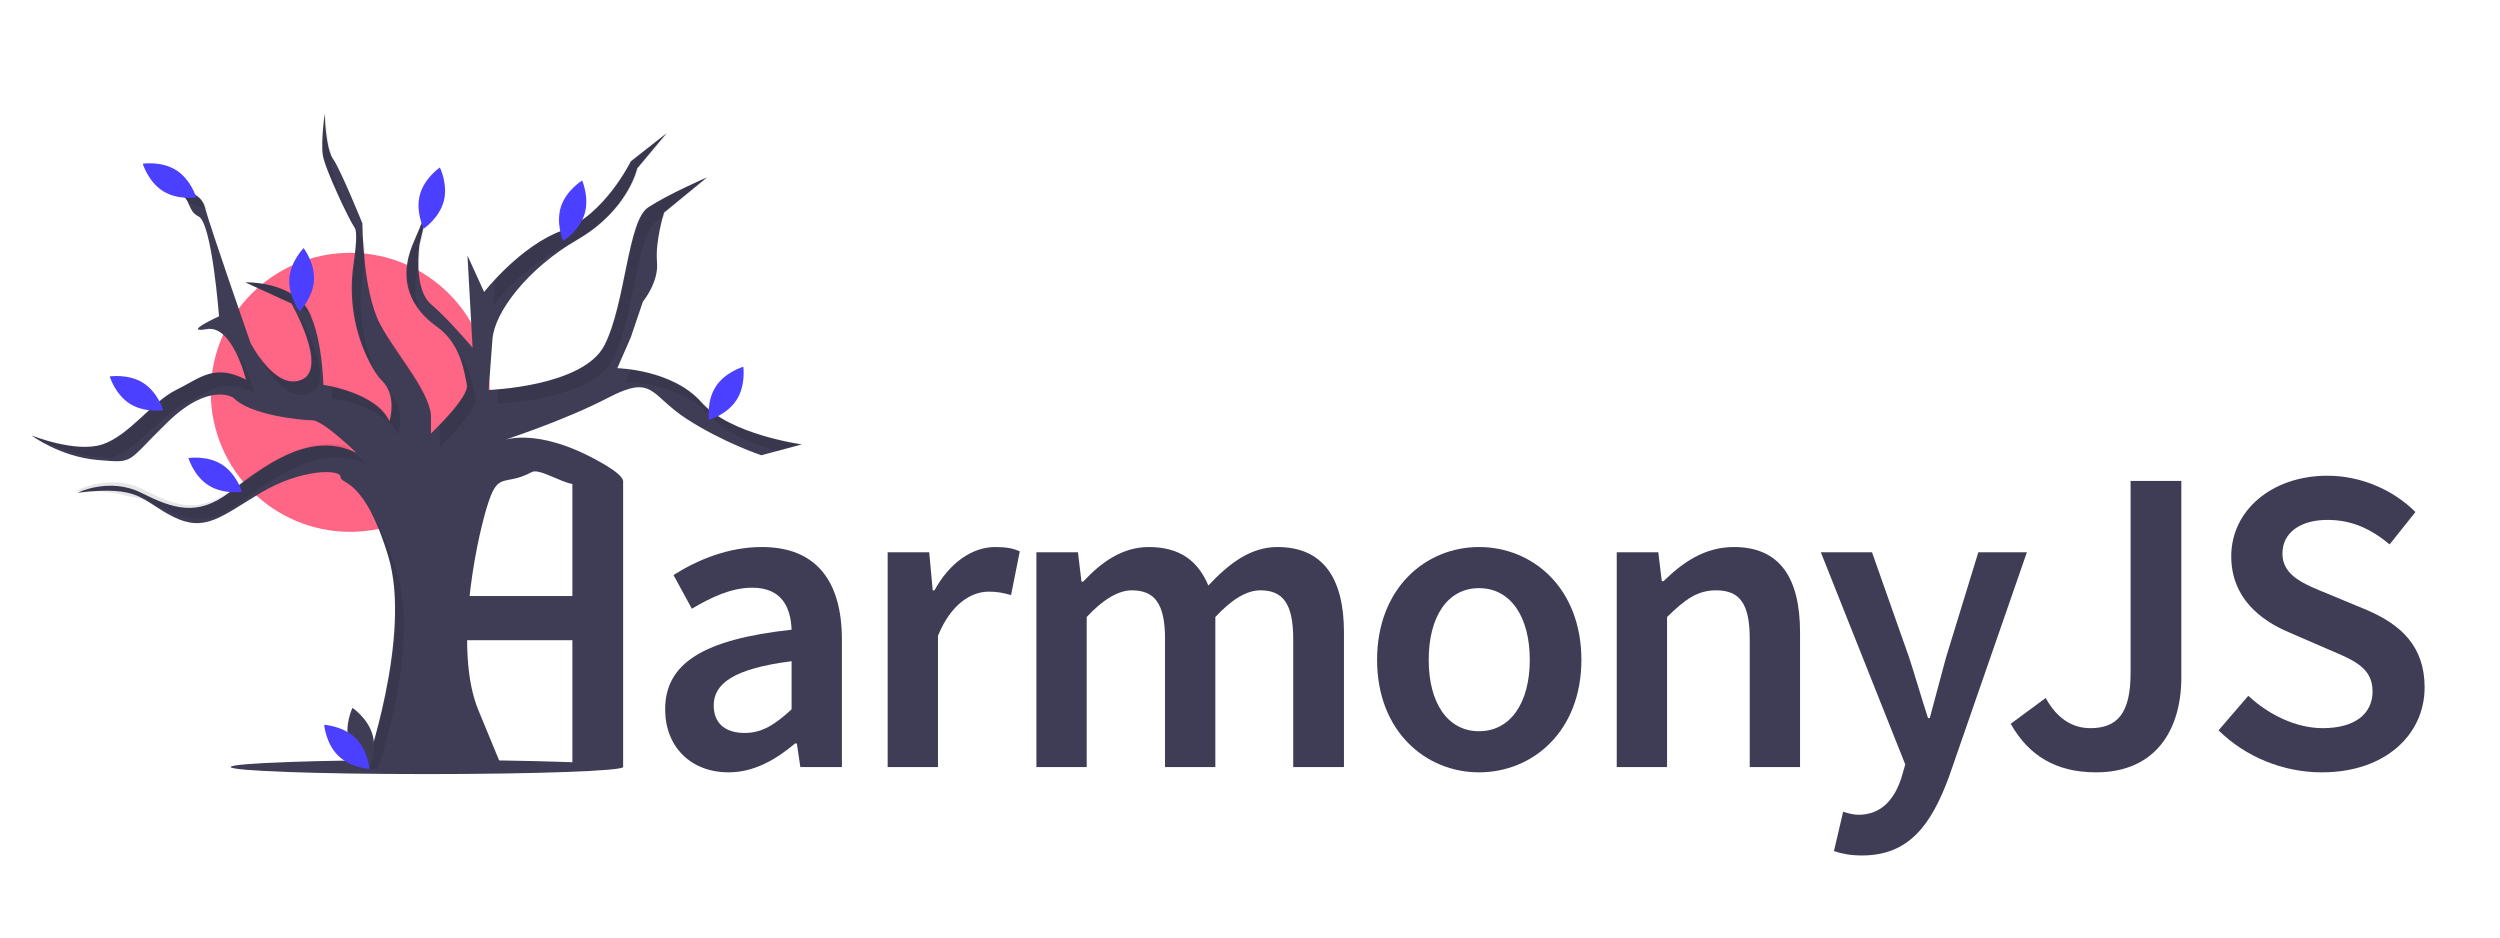 <?xml version="1.0" encoding="UTF-8" standalone="no"?>
<svg
   xmlns:svg="http://www.w3.org/2000/svg"
   xmlns="http://www.w3.org/2000/svg"
   xmlns:xlink="http://www.w3.org/1999/xlink"
   version="1.1"
   viewBox="-10 -80 3136 1176"
   height="1200"
   width="3200"
   id="f0862836-4e64-470e-8684-783773d4b1d8">
  <ellipse
     cx="525.492"
     cy="882.141"
     rx="246.108"
     ry="8.869"
     style="fill:#3f3d56;stroke-width:0.985"
     id="ellipse113" />
  <circle
     style="fill:#ff6584"
     id="circle115"
     r="175"
     cy="412.141"
     cx="429.384" />
  <path
     style="fill:#3f3d56"
     id="path117"
     d="m 447.145,888.169 c 0,0 60,-170 30,-270 -30,-100 -60,-90 -60,-100 0,-10 -50,-10 -100,20 -50,30 -70,50 -110,30 -40,-20 -40,-40 -120,-30 0,0 40,-20 80,0 40,20 70,30 110,0 40,-30 100,-80 160,-50 0,0 -41.768,-40.964 -55.422,-40.964 -13.655,0 -77.913,-6.426 -98.797,-28.113 0,0 -29.719,-20.884 -82.732,30.523 -53.013,51.406 -40.161,51.406 -87.551,47.39 -47.39,-4.016 -83.259,-30.842 -83.259,-30.842 0,0 55.422,22.49 89.158,11.245 33.735,-11.245 62.651,-53.816 92.371,-68.274 29.719,-14.458 47.39,-33.735 87.551,-12.852 0,0 -16.868,-69.077 -48.997,-63.455 -32.129,5.623 15.261,-16.064 15.261,-16.064 0,0 -8.835,-117.271 -25.703,-125.303 -16.868,-8.032 -6.426,-28.916 -37.752,-32.932 0,0 38.555,-4.819 45.784,21.687 7.229,26.506 57.029,169.48 57.029,169.48 0,0 30.523,61.045 64.258,46.587 33.735,-14.458 -12.852,-95.584 -12.852,-95.584 l -57.832,-26.506 c 0,0 43.374,-1.606 69.88,23.293 26.506,24.9 28.113,105.222 28.113,105.222 0,0 66.668,9.639 82.732,45.784 0,0 10.442,-32.129 -9.639,-51.406 -5.02,-4.819 -10.291,-13.203 -15.374,-23.068 -19.438,-37.724 -26.032,-80.726 -19.917,-122.721 2.992,-20.55 4.834,-40.644 1.556,-45.378 -7.229,-10.442 -37.752,-74.7 -40.161,-91.568 -2.41,-16.868 2.41,-52.21 2.41,-52.21 0,0 0.803,43.374 10.442,57.029 9.639,13.655 36.948,81.126 36.948,81.126 0,0 0,85.142 22.49,126.909 22.49,41.768 65.864,88.355 63.455,118.877 v 17.671 c 0,0 48.193,-45.784 44.981,-61.045 -3.213,-15.261 -7.229,-51.406 -37.752,-73.093 -30.523,-21.687 -50.603,-56.226 -28.916,-106.026 21.687,-49.8 21.687,-58.635 21.687,-58.635 l -14.458,61.848 c 0,0 -8.032,55.422 14.458,74.7 22.49,19.277 52.21,54.619 52.21,54.619 l -6.426,-115.664 20.884,45.784 c 0,0 44.981,-57.832 97.993,-77.109 53.013,-19.277 85.945,-86.748 85.945,-86.748 l 44.981,-35.342 -36.948,44.177 c 0,0 -11.245,52.21 -74.7,89.158 -63.455,36.948 -104.419,91.567 -106.829,125.303 -2.41,33.735 -4.819,63.455 -4.819,63.455 0,0 118.877,-4.016 145.383,-56.226 26.506,-52.21 28.916,-155.825 54.619,-172.693 25.703,-16.868 73.897,-37.752 73.897,-37.752 l -53.816,44.177 c 0,0 -11.245,36.145 -8.835,61.848 2.41,25.703 -17.671,49.8 -17.671,49.8 l -15.261,44.981 -16.868,38.555 c 0,0 69.077,1.606 105.222,42.571 36.145,40.964 126.106,53.013 126.106,53.013 l -50.603,13.655 c 0,0 -48.193,-16.064 -93.977,-45.784 -45.784,-29.719 -40.964,-56.226 -97.993,-26.506 -57.029,29.719 -134.942,54.619 -134.942,54.619 0,0 42.752,-20.612 125.802,26.767 17.202,9.813 25.377,16.755 27.235,21.513 4.69,12.007 -30.831,10.118 -62.996,5.412 -14.998,-2.194 -42.008,-19.785 -51.057,-14.959 -36.145,19.277 -42.198,-3.391 -56.656,44.802 -14.458,48.193 -40.964,179.922 -10.442,253.819 l 30.523,73.897 z" />
  <path
     style="opacity:0.1"
     id="path119"
     d="m 749.487,352.908 c -21.535,42.417 -104.038,53.024 -134.23,55.51 -0.847,10.889 -1.405,17.775 -1.405,17.775 0,0 118.877,-4.016 145.383,-56.226 26.506,-52.21 28.916,-155.825 54.619,-172.693 2.726,-1.789 5.707,-3.623 8.854,-5.473 0.883,-3.242 1.478,-5.161 1.478,-5.161 l 53.816,-44.177 c 0,0 -48.193,20.884 -73.897,37.751 -25.703,16.868 -28.113,120.484 -54.619,172.693 z" />
  <path
     style="opacity:0.1"
     id="path121"
     d="m 610.972,271.762 c -0.175,19.776 -2.742,31.538 -2.742,31.538 0,0 44.962,-57.807 97.96,-77.097 3.132,-1.982 6.31,-3.933 9.562,-5.826 63.455,-36.948 74.7,-89.158 74.7,-89.158 L 827.4,87.041 782.42,122.383 c 0,0 -32.932,67.471 -85.945,86.748 -36.136,13.14 -68.534,44.19 -85.503,62.631 z" />
  <path
     style="opacity:0.1"
     id="path123"
     d="m 541.562,463.141 v 17.671 c 0,0 48.193,-45.784 44.98,-61.045 -2.457,-11.671 -5.399,-35.552 -20.292,-55.844 6.713,15.335 8.757,30.293 10.544,38.785 2.304,10.944 -21.825,37.581 -35.663,51.778 a 36.63,36.63 0 0 1 0.43,8.655 z" />
  <path
     style="opacity:0.1"
     id="path125"
     d="m 476.915,341.874 c 0.382,0.814 0.775,1.615 1.192,2.39 12.317,22.875 30.887,47.19 44.781,69.525 C 511.659,391.671 492.117,366.377 476.915,341.874 Z" />
  <path
     style="opacity:0.1"
     id="path127"
     d="m 516.074,307.678 c -6.477,-15.871 -7.544,-34.755 -0.103,-56.884 a 173.592,173.592 0 0 1 1.385,-23.992 l 12.648,-54.103 c -2.332,7.802 -7.667,22.854 -19.877,50.89 -15.457,35.493 -9.688,63.228 5.947,84.089 z" />
  <path
     style="opacity:0.1"
     id="path129"
     d="m 870.774,424.395 c -25.067,-28.409 -65.966,-37.887 -88.686,-41.029 l -6.789,15.517 c 0,0 69.077,1.607 105.222,42.571 20.044,22.717 56.633,36.537 85.257,44.346 l 31.101,-8.392 c 0,0 -89.961,-12.048 -126.106,-53.013 z" />
  <path
     style="opacity:0.1"
     id="path131"
     d="M 379.311,413.341 C 413.046,398.883 366.459,317.758 366.459,317.758 l -1.274,-0.584 c 11.614,24.505 28.459,68.788 4.378,79.109 -22.533,9.657 -43.63,-14.369 -55.158,-31.391 0.419,1.204 0.648,1.863 0.648,1.863 0,0 30.522,61.045 64.258,46.587 z" />
  <path
     style="opacity:0.1"
     id="path133"
     d="m 489.352,465.551 c 0,0 10.165,-31.334 -8.931,-50.68 4.683,16.666 -0.817,33.62 -0.817,33.62 -12.427,-27.961 -55.128,-40.057 -73.832,-44.103 0.725,9.309 0.848,15.378 0.848,15.378 0,0 66.668,9.639 82.732,45.784 z" />
  <path
     style="opacity:0.1"
     id="path135"
     d="m 530.003,172.699 c 1.81,-6.056 1.811,-7.745 1.811,-7.745 z" />
  <path
     style="opacity:0.1"
     id="path137"
     d="m 129.021,494.62 c 0.162,-0.052 0.326,-0.1 0.487,-0.153 33.735,-11.245 62.652,-53.816 92.371,-68.274 29.719,-14.458 47.39,-33.735 87.551,-12.852 0,0 -7.026,-28.76 -20.641,-47.654 a 187.391,187.391 0 0 1 10.893,30.595 c -40.161,-20.884 -57.832,-1.606 -87.551,12.852 -29.719,14.458 -58.635,57.029 -92.371,68.274 -33.735,11.245 -89.158,-11.245 -89.158,-11.245 0,0 36.948,23.294 84.339,27.31 5.421,0.459 10.047,0.865 14.08,1.148 z" />
  <path
     style="opacity:0.1"
     id="path139"
     d="m 463.894,884.642 c 14.717,-45.116 50.111,-169.874 22.245,-252.824 -12.034,-35.823 -23.189,-58.666 -32.618,-73.239 7.052,13.795 14.762,32.043 22.87,56.18 34.539,102.813 -28.113,269.883 -28.113,269.883 z" />
  <path
     style="opacity:0.1"
     id="path141"
     d="m 150.213,542.504 a 81.993,81.993 0 0 1 28.292,8.189 c 32.987,16.493 57.462,26.953 87.263,14.805 6.789,-3.586 14.382,-8.024 23.139,-13.308 0.683,-0.498 1.359,-0.976 2.049,-1.497 42.571,-32.129 101.206,-73.897 158.235,-48.997 0,0 -11.526,-11.301 -24.446,-22.032 -52.271,-12.823 -104.618,24.596 -143.537,53.969 -42.571,32.129 -70.684,20.884 -112.451,0 -41.768,-20.884 -84.338,2.41 -84.338,2.41 31.035,-0.931 51.032,1.857 65.795,6.461 z" />
  <path
     style="opacity:0.1"
     id="path143"
     d="m 231.743,183.663 a 21.012,21.012 0 0 0 3.303,4.223 23.705,23.705 0 0 0 -3.303,-4.223 z" />
  <path
     style="opacity:0.1"
     id="path145"
     d="m 378.507,314.545 a 39.108,39.108 0 0 1 3.482,3.754 c -3.519,-8.458 -7.864,-15.772 -13.23,-20.814 -26.506,-24.9 -69.88,-23.294 -69.88,-23.294 l 54.396,24.931 a 77.68,77.68 0 0 1 25.233,15.421 z" />
  <path
     style="opacity:0.1"
     id="path147"
     d="m 436.23,205.918 c 3.278,4.735 1.436,24.828 -1.556,45.378 -6.115,41.995 0.479,84.997 19.917,122.721 a 142.934,142.934 0 0 0 8.559,14.692 c -18.509,-37.151 -24.715,-79.234 -18.728,-120.354 2.992,-20.55 4.834,-40.644 1.556,-45.378 -7.229,-10.442 -37.751,-74.7 -40.161,-91.568 a 116.894,116.894 0 0 1 -0.503,-19.709 c -6.239,-17.703 -6.835,-49.559 -6.835,-49.559 0,0 -4.819,35.342 -2.41,52.21 2.41,16.868 32.932,81.126 40.161,91.568 z" />
  <path
     style="opacity:0.1"
     id="path149"
     d="m 511.585,94.875 a 22.985,22.985 0 0 0 -1.458,-4.621 c 0,0 0.617,1.734 1.458,4.621 z" />
  <path
     style="opacity:0.1"
     id="path151"
     d="m 227.883,175.771 c 7.079,0.867 15.222,3.039 21.433,8.076 -0.405,-1.37 -0.759,-2.599 -1.04,-3.631 -7.229,-26.506 -45.784,-21.687 -45.784,-21.687 17.423,2.234 21.924,9.686 25.391,17.243 z" />
  <path
     style="fill:#3f3d56"
     id="path153"
     d="m 427.521,850.323 c 5.727,21.17 25.343,34.282 25.343,34.282 0,0 10.331,-21.212 4.604,-42.383 -5.727,-21.17 -25.343,-34.282 -25.343,-34.282 0,0 -10.331,21.212 -4.604,42.383 z" />
  <path
     style="fill:#4b40ff"
     id="path155"
     d="m 435.936,845.773 c 15.715,15.298 17.634,38.814 17.634,38.814 0,0 -23.559,-1.286 -39.274,-16.584 -15.715,-15.298 -17.634,-38.814 -17.634,-38.814 0,0 23.559,1.286 39.274,16.584 z" />
  <path
     style="fill:#4b40ff"
     id="path157"
     d="m 383.851,271.782 c -1.366,21.889 -17.955,38.667 -17.955,38.667 0,0 -14.374,-18.71 -13.008,-40.599 1.366,-21.889 17.955,-38.667 17.955,-38.667 0,0 14.374,18.71 13.008,40.599 z" />
  <path
     style="fill:#4b40ff"
     id="path159"
     d="m 210.924,133.406 c 18.552,11.696 25.319,34.3 25.319,34.3 0,0 -23.312,3.64 -41.864,-8.056 -18.552,-11.696 -25.319,-34.3 -25.319,-34.3 0,0 23.312,-3.64 41.864,8.056 z" />
  <path
     style="fill:#4b40ff"
     id="path161"
     d="m 169.495,400.259 c 18.552,11.696 25.319,34.3 25.319,34.3 0,0 -23.312,3.64 -41.864,-8.056 -18.552,-11.696 -25.319,-34.3 -25.319,-34.3 0,0 23.312,-3.64 41.864,8.056 z" />
  <path
     style="fill:#4b40ff"
     id="path163"
     d="m 268.194,502.614 c 18.552,11.696 25.319,34.3 25.319,34.3 0,0 -23.312,3.64 -41.864,-8.056 -18.552,-11.696 -25.319,-34.3 -25.319,-34.3 0,0 23.312,-3.64 41.864,8.056 z" />
  <path
     style="fill:#4b40ff"
     id="path165"
     d="m 546.648,172.418 c -5.595,21.206 -25.129,34.439 -25.129,34.439 0,0 -10.463,-21.148 -4.868,-42.353 5.595,-21.206 25.129,-34.439 25.129,-34.439 0,0 10.463,21.148 4.868,42.353 z" />
  <path
     style="fill:#4b40ff"
     id="path167"
     d="m 723.131,188.952 c -6.576,20.922 -26.704,33.232 -26.704,33.232 0,0 -9.467,-21.612 -2.892,-42.534 6.576,-20.922 26.704,-33.232 26.704,-33.232 0,0 9.467,21.612 2.892,42.534 z" />
  <path
     style="fill:#4b40ff"
     id="path169"
     d="m 913.882,421.806 c -11.912,18.414 -34.592,24.917 -34.592,24.917 0,0 -3.368,-23.353 8.543,-41.767 11.912,-18.414 34.592,-24.917 34.592,-24.917 0,0 3.368,23.353 -8.543,41.767 z" />
  <g
     id="g4565">
    <g
       id="text190"
       style="font-style:normal;font-weight:normal;font-size:39.2px;line-height:1.25;font-family:sans-serif;letter-spacing:0px;word-spacing:0px;fill:#000000;fill-opacity:1;stroke:none;stroke-width:0.98">
      <path
         id="path4573"
         style="fill:#3f3d56"
         d="m 498.9,882.234 h 63.661 V 723.082 h 145.432 v 159.152 h 63.661 V 523.319 h -63.661 v 144.334 h -145.432 v -144.334 h -63.661 z" />
      <path
         id="path4575"
         style="fill:#3f3d56"
         d="m 903.945,888.819 c 31.83,0 59.27,-15.915 83.418,-36.221 h 2.195 l 4.39,29.635 h 52.136 V 722.533 c 0,-75.186 -33.477,-116.346 -100.43,-116.346 -42.806,0 -81.222,16.464 -110.858,35.123 l 23.05,42.258 c 24.147,-14.269 49.392,-26.342 75.734,-26.342 36.77,0 48.294,24.147 49.392,52.685 -110.858,12.074 -158.603,42.258 -158.603,99.882 0,47.197 32.379,79.027 79.576,79.027 z m 20.306,-49.392 c -22.501,0 -38.965,-10.427 -38.965,-34.574 0,-26.891 24.147,-46.099 97.686,-55.429 v 60.368 c -20.306,18.659 -36.77,29.635 -58.722,29.635 z" />
      <path
         id="path4577"
         style="fill:#3f3d56"
         d="m 1103.473,882.234 h 63.112 V 717.594 c 16.464,-40.611 42.258,-55.429 63.661,-55.429 11.525,0 18.659,1.646 27.989,4.39 l 10.976,-54.88 c -8.232,-3.842 -17.013,-5.488 -30.733,-5.488 -28.538,0 -57.075,19.208 -76.283,54.331 h -2.195 l -4.39,-47.746 h -52.136 z" />
      <path
         id="path4579"
         style="fill:#3f3d56"
         d="m 1290.062,882.234 h 63.112 V 693.995 c 20.854,-22.501 40.062,-33.477 56.526,-33.477 28.538,0 41.709,16.464 41.709,60.917 v 160.798 h 63.112 V 693.995 c 20.854,-22.501 39.514,-33.477 56.526,-33.477 27.989,0 41.16,16.464 41.16,60.917 v 160.798 h 63.661 V 713.203 c 0,-68.051 -26.342,-107.016 -83.418,-107.016 -34.026,0 -60.917,20.854 -86.71,48.294 -12.622,-30.184 -35.123,-48.294 -74.637,-48.294 -33.477,0 -59.819,19.208 -82.32,43.355 h -2.195 l -4.39,-36.77 h -52.136 z" />
      <path
         id="path4581"
         style="fill:#3f3d56"
         d="m 1845.281,888.819 c 67.502,0 128.419,-51.587 128.419,-141.042 0,-90.003 -60.917,-141.59 -128.419,-141.59 -66.954,0 -127.87,51.587 -127.87,141.59 0,89.454 60.917,141.042 127.87,141.042 z m 0,-51.587 c -39.514,0 -63.112,-35.672 -63.112,-89.454 0,-54.331 23.598,-90.003 63.112,-90.003 39.514,0 63.661,35.672 63.661,90.003 0,53.782 -24.147,89.454 -63.661,89.454 z" />
      <path
         id="path4583"
         style="fill:#3f3d56"
         d="m 2018.029,882.234 h 63.112 V 693.995 c 22.501,-21.952 37.867,-33.477 61.465,-33.477 29.635,0 42.258,16.464 42.258,60.917 v 160.798 h 63.112 V 713.203 c 0,-68.051 -25.245,-107.016 -82.869,-107.016 -36.77,0 -64.21,19.208 -88.357,42.806 h -2.195 l -4.39,-36.221 h -52.136 z" />
      <path
         id="path4585"
         style="fill:#3f3d56"
         d="m 2325.628,993.091 c 58.722,0 86.71,-37.867 109.211,-98.784 l 97.686,-281.534 h -60.917 l -40.611,132.261 c -6.586,24.147 -13.72,51.038 -20.306,75.734 h -2.195 c -8.232,-25.245 -15.915,-52.136 -23.598,-75.734 l -46.648,-132.261 h -64.21 l 105.918,266.168 -4.939,17.013 c -8.781,26.891 -25.245,46.099 -53.782,46.099 -6.586,0 -14.269,-2.195 -19.208,-3.842 l -11.525,49.392 c 9.878,3.293 20.306,5.488 35.123,5.488 z" />
      <path
         id="path4587"
         style="fill:#3f3d56"
         d="m 2619.249,888.819 c 75.186,0 107.016,-53.782 107.016,-119.09 v -246.411 h -63.661 v 240.923 c 0,51.038 -17.013,69.149 -50.49,69.149 -21.952,0 -41.709,-11.525 -55.978,-37.867 l -43.904,32.379 c 22.501,40.062 57.075,60.917 107.016,60.917 z" />
      <path
         id="path4589"
         style="fill:#3f3d56"
         d="m 2902.478,888.819 c 80.674,0 128.968,-48.294 128.968,-106.467 0,-52.136 -30.184,-79.027 -72.442,-97.138 l -48.843,-20.306 c -29.635,-12.074 -57.075,-22.501 -57.075,-50.49 0,-26.342 22.501,-42.258 56.526,-42.258 30.733,0 54.88,11.525 77.93,30.733 l 32.379,-40.611 c -27.989,-27.989 -68.6,-45.55 -110.309,-45.55 -70.246,0 -120.736,43.904 -120.736,100.979 0,52.685 37.318,80.674 72.442,95.491 l 49.392,21.403 c 32.379,13.72 55.429,23.05 55.429,52.685 0,27.989 -21.952,46.099 -62.563,46.099 -32.928,0 -67.502,-16.464 -93.296,-40.611 l -37.318,43.355 c 34.026,33.477 81.222,52.685 129.517,52.685 z" />
    </g>
  </g>
</svg>
